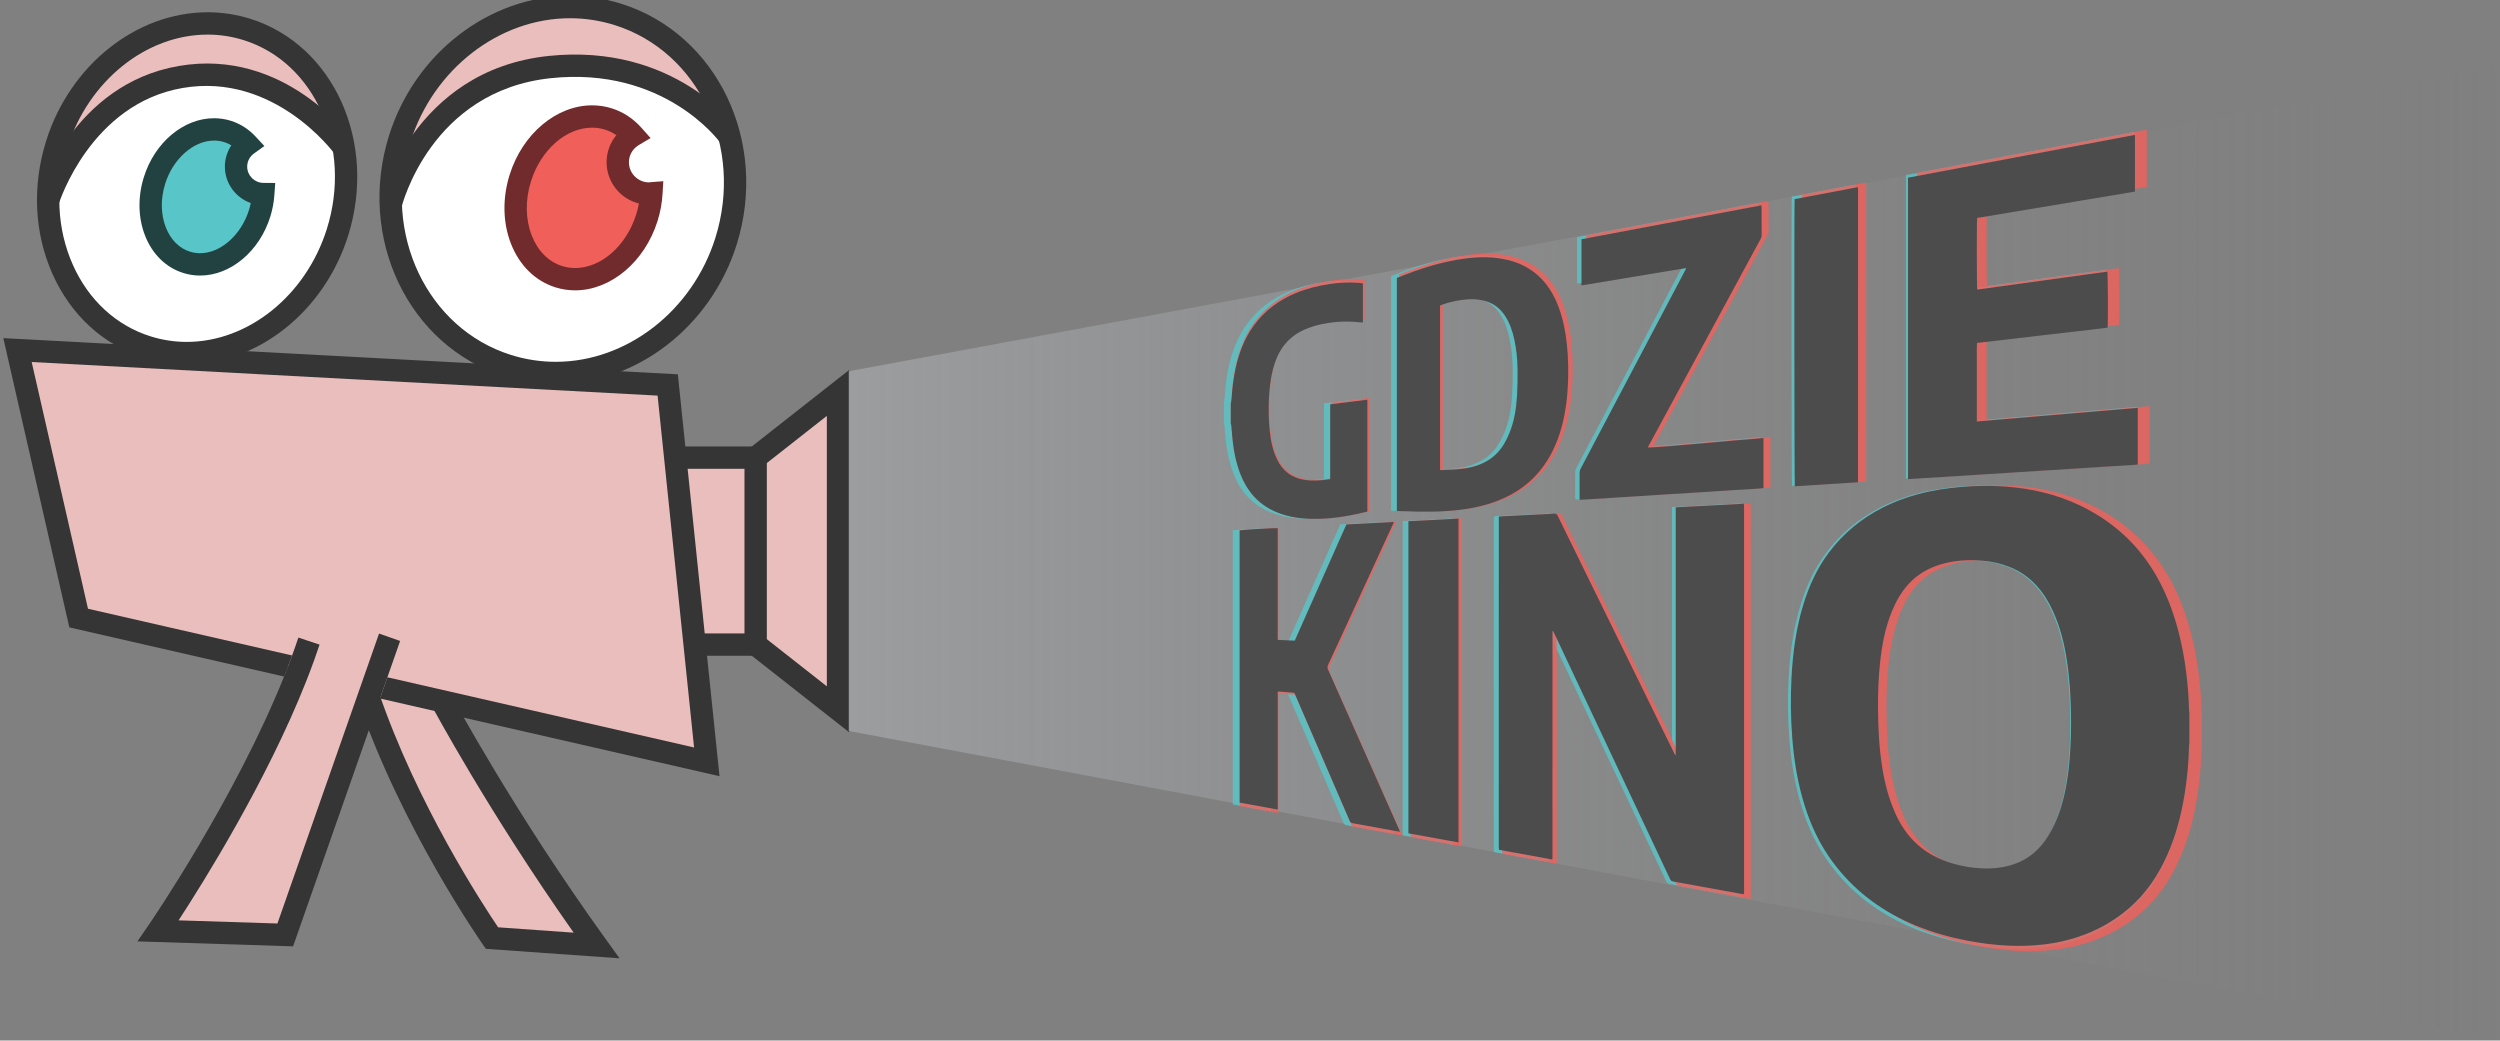 <?xml version="1.0" encoding="utf-8"?>
<!-- Generator: Adobe Illustrator 17.0.0, SVG Export Plug-In . SVG Version: 6.00 Build 0)  -->
<!DOCTYPE svg PUBLIC "-//W3C//DTD SVG 1.1//EN" "http://www.w3.org/Graphics/SVG/1.1/DTD/svg11.dtd">
<svg version="1.1" id="Layer_1" xmlns="http://www.w3.org/2000/svg" xmlns:xlink="http://www.w3.org/1999/xlink" x="0px" y="0px"
	 width="2394.429px" height="996.607px" viewBox="0 0 2394.429 996.607" enable-background="new 0 0 2394.429 996.607"
	 xml:space="preserve">
<rect x="0" y="0" width="2394.429" height="996.607" fill="#808080" stroke="none"/>
<g>
	<polygon fill="#E9BEBD" points="723.585,438.11 647.361,437.713 640.655,373.046 18.154,339.637 74.166,585.031 287.241,640.767 
		152.213,893.443 272.535,898.122 356.76,662.513 467.855,900.127 569.997,906.389 427.616,674.19 676.949,722.998 666.048,617.885 
		722.165,619.377 802.618,676.195 802.618,379.402 	"/>
	<g>
		<path fill="#E9BEBD" d="M174.272,339.637c0,0,157.087-10.369,157.087-162.776S219.577,21.779,198.596,20.442
			C177.614,19.106,46.597,48.517,47.266,185.55S145.949,332.478,174.272,339.637z"/>
		<path fill="#E9BEBD" d="M526.547,361.354c0,0,157.087-13.369,173.798-152.407C717.056,69.908,644.705,20.442,559.222,7.742
			S381.493,66.566,375.477,173.518S434.969,348.653,526.547,361.354z"/>
	</g>
</g>
<g>
	<path fill="#FFFFFF" d="M690.585,120.176c0,0-72.459-70.191-160.695-57.221S372.75,150.307,375.116,187.982
		s15.809,154.702,145.861,171.366C651.028,376.013,744.742,190.493,690.585,120.176z"/>
	<path fill="#FFFFFF" d="M47.263,189.488c0,0,50.887-121.585,141.533-118.02s148.259,54.44,145.013,108.55
		c-3.245,54.11-57.296,143.944-143.208,157.32C104.69,350.714,46.815,270.966,47.263,189.488z"/>
</g>
<path fill="#F15F5A" d="M549.943,269.107c0,0,78.981-30.344,70.856-63.503s-20.054-16.043-24.733-37.433s11.364-31.026,4.679-40.246
	c-6.685-9.22-30.749-24.594-58.824-8.551c-28.075,16.043-54.813,53.048-48.797,79.332S513.415,270.191,549.943,269.107z"/>
<path fill="#58C5C8" d="M250.476,188.574c0,0-30.749-14.387-18.717-45.805s-34.916-22.557-44.865-17.295
	s-63.425,42.696-32.676,104.194S257.612,230.214,250.476,188.574z"/>
<g>
	<polygon fill="#353535" points="734.436,628.067 665.303,628.067 665.303,606.676 713.046,606.676 713.046,449.005 
		646.733,449.005 646.733,427.614 734.436,427.614 	"/>
	<polygon fill="#353535" points="813.314,701.362 717.135,625.779 730.347,608.964 791.923,657.348 791.923,398.33 730.347,446.72 
		717.135,429.899 813.314,354.317 	"/>
	<path fill="#353535" d="M593.377,917.831l-127.988-9.055l-2.924-4.146c-0.778-1.102-78.165-111.653-120.131-235.233l20.255-6.883
		c36.457,107.36,100.32,204.698,114.52,225.65l72.339,5.118C468,777.753,414.388,677.689,413.829,676.639l18.873-10.069
		c0.585,1.097,59.383,110.812,147.305,232.721L593.377,917.831z"/>
	<path fill="#353535" d="M84.274,583.045L30.333,346.724l599.485,32.175l34.953,337.013L371.034,648.68l-7.12,20.313l325.213,74.44
		l-39.914-384.917L3.171,323.845l63.237,277.051l205.652,47.072c2.7-6.74,5.259-13.469,7.71-20.177L84.274,583.045z"/>
	<path fill="#353535" d="M363.045,606.817l-12.991,37.061l-7.12,20.312l-77.23,220.317l-94.659-3.024
		c24.336-37.315,84.452-133.587,122.1-228.69c2.67-6.745,5.223-13.48,7.646-20.192c1.836-5.085,3.619-10.16,5.292-15.205
		l-20.304-6.737c-1.883,5.678-3.914,11.398-6.009,17.13c-2.451,6.708-5.01,13.436-7.71,20.177
		c-47.01,117.363-128.456,236.215-129.362,237.527l-11.116,16.132l149.12,4.763l83.212-237.396l7.12-20.313l12.195-34.792
		L363.045,606.817z"/>
	<path fill="#353535" d="M532.213,367.923c-16.696,0-33.261-2.548-49.241-7.575c-91.766-28.874-141.253-132.372-110.31-230.713
		C397.402,50.995,468.663-3.927,545.964-3.927c16.696,0,33.261,2.551,49.241,7.578c91.771,28.874,141.258,132.372,110.321,230.713
		C680.782,313.003,609.514,367.923,532.213,367.923z M545.964,17.463c-68.057,0-130.931,48.766-152.898,118.59
		c-27.401,87.092,15.811,178.555,96.33,203.891c13.897,4.371,28.305,6.588,42.818,6.588c68.062,0,130.939-48.766,152.904-118.588
		c27.401-87.09-15.813-178.555-96.336-203.891C574.885,19.68,560.476,17.463,545.964,17.463z"/>
	<path fill="#353535" d="M178.821,348.857c-13.938,0-27.746-2.12-41.037-6.303c-38.862-12.225-69.963-40.739-87.573-80.282
		c-17.409-39.091-19.526-84.356-5.964-127.461C67.045,62.351,130.619,11.747,198.846,11.747c13.938,0,27.746,2.12,41.037,6.303
		c79.724,25.083,121.685,118.277,93.534,207.743C310.621,298.25,247.047,348.857,178.821,348.857z M198.846,33.138
		c-58.986,0-114.17,44.45-134.195,108.091c-11.996,38.125-10.183,78.021,5.1,112.339c15.082,33.864,41.522,58.221,74.452,68.582
		c11.212,3.528,22.861,5.316,34.619,5.316c58.986,0,114.17-44.45,134.192-108.091c24.61-78.217-11.076-159.377-79.549-180.921
		C222.252,34.926,210.604,33.138,198.846,33.138z"/>
	<path fill="#353535" d="M384.511,198.705l-20.816-4.919c0.298-1.264,31.365-126.528,161.734-140.198
		c120.379-12.591,179.459,67.334,181.919,70.746l-17.359,12.502c-2.167-2.977-54.761-73.266-162.325-61.973
		C412.213,86.967,384.775,197.588,384.511,198.705z"/>
	<path fill="#353535" d="M56.376,195.013l-20.461-6.243c1.342-4.408,34.021-108.159,135.409-125.591
		c101.514-17.437,163.943,68.083,166.549,71.731l-17.401,12.439c-0.559-0.773-57.456-78.246-145.524-63.088
		C86.733,99.43,56.669,194.06,56.376,195.013z"/>
</g>
<path fill="#712B2C" d="M550.789,278.092c-6.403,0-12.732-0.969-18.805-2.88c-19.338-6.084-34.483-20.973-42.64-41.922
	c-7.833-20.122-8.251-43.588-1.18-66.072c12.288-39.058,44.76-66.334,78.956-66.334c6.408,0,12.732,0.969,18.811,2.88
	c10.915,3.436,20.524,9.75,28.55,18.764l8.643,9.708l-11.191,6.614c-5.995,3.538-9.573,9.719-9.573,16.531
	c0,10.64,8.659,19.296,19.296,19.296c0.402-0.091,0.903-0.154,1.41-0.193l12.231-0.94l-0.736,12.244
	c-0.522,8.734-2.141,17.471-4.815,25.973C617.457,250.816,584.99,278.092,550.789,278.092z M567.119,122.275
	c-24.957,0-49.032,21.122-58.547,51.361c-5.619,17.86-5.369,36.29,0.705,51.894c5.755,14.782,16.1,25.179,29.13,29.279
	c3.995,1.256,8.157,1.893,12.382,1.893c24.957,0,49.032-21.122,58.547-51.361c1.086-3.447,1.953-6.935,2.606-10.445
	c-17.761-4.368-30.973-20.427-30.973-39.514c0-9.682,3.368-18.74,9.369-25.9c-3.363-2.327-6.982-4.102-10.831-5.314
	C575.511,122.912,571.344,122.275,567.119,122.275z"/>
<path fill="#224241" d="M191.652,263.914c0,0-0.003,0-0.005,0c-5.46,0-10.855-0.82-16.035-2.436
	c-16.607-5.173-29.626-17.871-36.658-35.752c-6.711-17.066-7.136-36.961-1.196-56.025c10.361-33.248,38.018-56.466,67.258-56.466
	c5.455,0,10.849,0.817,16.032,2.431c9.082,2.833,17.127,7.98,23.91,15.301l8.254,8.901l-9.873,7.066
	c-4.18,2.99-6.577,7.604-6.577,12.656c0,8.515,6.94,15.502,15.468,15.573l11.369,0.094l-0.789,11.343
	c-0.491,7.076-1.807,14.09-3.909,20.845C248.541,240.693,220.886,263.914,191.652,263.914z M205.016,134.625
	c-19.657,0-39.353,17.427-46.834,41.439c-4.496,14.429-4.256,29.287,0.676,41.833c4.614,11.727,12.823,19.952,23.116,23.158
	c3.12,0.974,6.374,1.467,9.674,1.467h0.003c19.651,0,39.345-17.427,46.826-41.442c0.676-2.165,1.246-4.368,1.705-6.596
	c-14.419-5.06-24.811-18.832-24.811-34.895c0-7.329,2.214-14.416,6.196-20.406c-2.178-1.311-4.478-2.345-6.886-3.097
	C211.564,135.116,208.311,134.625,205.016,134.625z"/>
<linearGradient id="SVGID_1_" gradientUnits="userSpaceOnUse" x1="812.868" y1="529.781" x2="2394.429" y2="529.781">
	<stop  offset="0" style="stop-color:#A7A9AC;stop-opacity:0.7"/>
	<stop  offset="1" style="stop-color:#808080;stop-opacity:0"/>
</linearGradient>
<polygon fill="url(#SVGID_1_)" points="812.868,355.56 812.868,527.84 812.868,700.12 2394.429,996.607 2394.429,527.84 
	2394.429,62.955 "/>
<g opacity="0.8">
	<path fill="#58C5C8" d="M2096.583,681.018c-0.215-11.423-1.128-22.786-2.486-34.118c-2.352-19.625-6.28-38.864-12.476-57.553
		c-5.563-16.778-12.861-32.64-22.521-47.227c-17.585-26.552-40.951-45.581-68.76-58.725c-22.558-10.662-46.361-15.951-70.905-17.775
		c-10.848-0.806-21.71-0.824-32.584-0.285c-13.649,0.676-27.182,2.243-40.589,5.038c-15.711,3.276-30.884,8.295-45.329,15.652
		c-20.46,10.421-37.998,24.773-52.094,43.672c-11.065,14.835-18.726,31.568-24.232,49.458c-7.064,22.952-10.274,46.624-11.516,70.63
		c-1.012,19.559-0.803,39.113,0.737,58.648c1.515,19.219,4.419,38.171,9.512,56.709c5.59,20.344,13.599,39.512,25.328,56.779
		c18.945,27.89,43.726,48.167,73.162,62.302c15.703,7.54,32.064,12.959,48.871,16.935c14.081,3.33,28.312,5.644,42.694,6.824
		c11.231,0.921,22.477,1.057,33.73,0.278c13.659-0.945,27.079-3.29,40.208-7.417c19.074-5.995,36.448-15.443,51.835-28.825
		c15.956-13.877,27.646-31.215,36.393-50.874c8.196-18.421,13.331-37.845,16.621-57.838c2.58-15.681,4.117-31.485,4.406-47.413
		c0.018-0.962,0.223-1.92,0.341-2.879c0-9.623,0-19.246,0-28.869C2096.81,683.103,2096.603,682.063,2096.583,681.018z
		 M1982.645,705.013c-0.462,17.623-1.765,35.164-5.191,52.463c-2.684,13.552-6.657,26.628-13.041,38.787
		c-4.529,8.627-10.078,16.399-17.357,22.675c-8.45,7.285-18.231,11.439-28.848,13.552c-11.645,2.317-23.305,1.931-34.97,0.095
		c-10.344-1.628-20.334-4.521-29.874-9.095c-18.593-8.915-31.698-23.557-40.309-42.967c-6.07-13.683-9.894-28.065-12.305-42.913
		c-3.208-19.751-4.175-39.678-4.209-59.678c-0.063-14.202,0.462-28.373,1.974-42.49c1.829-17.076,4.969-33.822,11.516-49.673
		c4.011-9.71,9.101-18.694,16.143-26.325c8.978-9.729,19.999-15.669,32.28-19.114c12.873-3.611,25.986-4.295,39.221-3.137
		c8.571,0.75,16.903,2.612,24.988,5.724c16.714,6.432,29.213,18.102,38.202,34.199c7.446,13.334,12.213,27.735,15.425,42.769
		c2.656,12.428,4.205,25.021,5.177,37.714C1982.676,673.384,1983.059,689.19,1982.645,705.013z"/>
	<path fill="#58C5C8" d="M1213.896,489.314c10.46,4.813,21.496,6.848,32.814,7.352c16.035,0.715,31.849-1.232,47.526-4.66
		c3.223-0.705,6.435-1.464,9.643-2.196c0-36.101,0-71.94,0-107.968c-11.999,1.496-23.813,2.968-35.849,4.468
		c0,24.219,0,48.156,0,72.184c-8.342,1.287-16.438,1.944-24.607,0.687c-12.048-1.854-21.109-8.16-26.642-19.786
		c-0.796-1.672-1.54-3.378-2.192-5.118c-3.594-9.588-4.861-19.668-5.514-29.863c-0.689-10.76-0.517-21.514,0.455-32.248
		c0.796-8.785,2.268-17.423,5.086-25.769c5.255-15.564,15.032-26.499,29.62-32.571c9.542-3.972,19.476-6.057,29.655-6.972
		c7.628-0.685,15.247-0.497,22.855,0.386c0.891,0.103,1.802,0.014,2.83,0.014c0-12.56,0-24.998,0-37.512
		c-0.51-0.146-0.939-0.346-1.38-0.382c-2.458-0.203-4.917-0.443-7.38-0.529c-7.72-0.27-15.399,0.231-23.054,1.354
		c-11.332,1.662-22.392,4.423-33.055,8.85c-16.121,6.692-29.882,16.802-40.488,31.434c-8.838,12.193-14.138,26.084-17.4,40.93
		c-2.079,9.465-3.271,19.065-3.831,28.763c-0.116,2.01-0.563,3.999-0.857,5.999c0,6.198,0,12.396,0,18.593
		c0.182,0.782,0.455,1.554,0.53,2.347c0.49,5.188,0.829,10.395,1.421,15.57c1.215,10.636,3.454,21.014,7.321,30.961
		C1187.789,470.062,1198.397,482.183,1213.896,489.314z"/>
	<path fill="#58C5C8" d="M1667.096,482.211c-22.02,1.153-43.765,2.292-65.714,3.441c0,79.889,0,159.423,0,238.958
		c-0.152,0.053-0.304,0.106-0.457,0.159c-0.357-0.661-0.737-1.309-1.068-1.983c-4.016-8.172-8.024-16.349-12.036-24.523
		c-22.652-46.15-45.304-92.3-67.955-138.451c-10.792-21.989-21.602-43.97-32.334-65.992c-0.846-1.736-1.764-2.211-3.579-2.078
		c-6.688,0.49-13.392,0.761-20.09,1.1c-10.547,0.534-21.095,1.054-31.642,1.591c-0.443,0.023-0.881,0.16-1.298,0.24
		c-0.095,0.336-0.216,0.566-0.216,0.795c-0.021,106.25-0.034,212.5-0.039,318.75c0,0.483,0.091,0.967,0.152,1.449
		c0.009,0.069,0.084,0.131,0.133,0.193c0.049,0.062,0.104,0.118,0.244,0.273c16.945,3.078,33.989,6.175,50.908,9.248
		c0.217-0.367,0.268-0.432,0.297-0.506c0.028-0.074,0.036-0.156,0.048-0.236c0.013-0.08,0.028-0.161,0.028-0.242
		c0.006-72.736,0.012-145.473,0.017-218.209c0-0.163-0.005-0.327,0.009-0.489c0.014-0.161,0.04-0.322,0.076-0.478
		c0.016-0.07,0.054-0.155,0.108-0.191c0.06-0.04,0.149-0.033,0.373-0.072c0.332,0.659,0.704,1.355,1.04,2.069
		c23.445,49.742,46.886,99.487,70.329,149.231c13.82,29.323,27.652,58.639,41.44,87.978c0.683,1.454,1.496,2.15,3.074,2.432
		c21.955,3.935,43.895,7.965,65.84,11.96c0.727,0.133,1.477,0.127,2.527,0.21c0-1.432,0-2.634,0-3.836
		c0.001-104.049,0.001-208.098,0.001-312.147c0-19.163,0.002-38.325-0.01-57.488
		C1667.299,484.351,1667.172,483.334,1667.096,482.211z"/>
	<path fill="#58C5C8" d="M1858.607,456.421c12.388-0.775,24.774-1.574,37.162-2.358c8.31-0.526,16.621-1.037,24.93-1.564
		c12.234-0.775,24.467-1.562,36.7-2.336c8.464-0.536,16.929-1.05,25.392-1.589c11.772-0.75,23.543-1.527,35.315-2.271
		c8.772-0.554,17.546-1.069,26.318-1.619c0.9-0.057,1.793-0.233,2.722-0.358c0-18.281,0-36.344,0-54.639
		c-51.751,4.384-103.339,8.754-155.267,13.152c0-5.326,0-10.356,0-15.386c0-5.056,0-10.112,0-15.168c0-4.975,0-9.949,0-14.924
		c0-5.056-0.038-10.112,0.011-15.168c0.049-5.009-0.224-10.032,0.184-15.131c10.738-1.239,21.23-2.439,31.718-3.664
		c10.494-1.226,20.985-2.49,31.48-3.712c10.495-1.223,21-2.363,31.489-3.634c10.448-1.266,20.923-2.313,31.278-3.74
		c0.512-5.266,0.298-52.031-0.286-54.025c-41.805,5.769-83.653,11.543-125.476,17.314c-0.485-2.009-0.579-66.181-0.105-69.104
		c50.689-8.469,101.466-16.953,152.25-25.439c0-18.342,0-36.401,0-54.705c-73.059,13.781-145.925,27.525-218.937,41.297
		c0,97.072,0,193.831,0,290.816c2.073-0.138,3.976-0.273,5.879-0.389C1840.446,457.524,1849.528,456.988,1858.607,456.421z"/>
	<path fill="#58C5C8" d="M1574.491,427.854c0.364-0.727,0.701-1.447,1.077-2.142c25.311-46.754,50.625-93.507,75.941-140.259
		c10.494-19.38,20.993-38.757,31.486-58.137c0.647-1.194,1.264-2.337,1.253-3.848c-0.063-9.051-0.028-18.102-0.042-27.153
		c-0.001-0.604-0.141-1.208-0.239-1.993c-57.946,10.931-115.696,21.825-173.489,32.727c0,14.942,0,29.664,0,44.563
		c33.661-5.595,67.161-11.163,101.052-16.797c-0.506,1.093-0.775,1.75-1.103,2.372c-15.681,29.759-31.363,59.516-47.052,89.269
		c-17.942,34.024-35.896,68.04-53.807,102.082c-0.535,1.016-0.897,2.281-0.908,3.434c-0.077,8.152-0.044,16.306-0.032,24.46
		c0.001,0.62,0.117,1.24,0.19,1.96c0.62,0,1.073,0.024,1.523-0.004c9.616-0.603,19.233-1.214,28.849-1.818
		c5.77-0.363,11.541-0.709,17.311-1.077c12-0.766,24-1.55,36.001-2.31c8.616-0.545,17.235-1.047,25.851-1.596
		c11.616-0.74,23.229-1.522,34.846-2.257c9.001-0.57,18.005-1.087,27.007-1.649c1.904-0.119,3.802-0.333,5.822-0.515
		c0-16.094,0-32.025,0-48.302c-18.734,1.582-37.31,2.972-55.851,4.771C1614.928,425.117,1576.088,428.345,1574.491,427.854z"/>
	<path fill="#58C5C8" d="M1487.374,420.415c6.17-16.377,8.881-33.528,9.879-51.025c0.776-13.613,0.55-27.216-0.865-40.782
		c-1.238-11.867-3.455-23.503-7.475-34.698c-3.677-10.238-8.706-19.619-15.964-27.529c-10.788-11.76-24.225-17.914-39.283-20.531
		c-12.59-2.188-25.2-1.713-37.77,0.133c-16.059,2.357-31.722,6.538-47.057,12.078c-5.528,1.997-10.989,4.202-16.485,6.314
		c0,74.98,0,149.729,0,224.814c2.235,0.1,4.224,0.192,6.213,0.277c18.734,0.804,37.449,0.778,56.104-1.546
		c11.741-1.463,23.223-4.136,34.361-8.378C1456.765,468.977,1476.423,449.484,1487.374,420.415z M1448.29,377.821
		c-0.736,12.408-2.622,24.639-7.333,36.156c-1.523,3.724-3.312,7.373-5.359,10.803c-6.857,11.489-17.008,18.116-29.207,21.609
		c-6.438,1.843-13.031,2.468-19.648,2.902c-3.384,0.222-6.777,0.306-10.166,0.439c-0.761,0.03-1.523,0.005-2.558,0.005
		c0-53.072,0-105.809,0-158.726c0.585-0.268,1.185-0.603,1.82-0.823c8.46-2.937,17.133-4.745,26.025-5.25
		c5.261-0.299,10.459,0.269,15.578,1.669c8.2,2.242,14.602,7.133,19.372,14.488c4.429,6.829,7.05,14.451,8.796,22.452
		c2.106,9.653,3.051,19.47,3.17,29.343C1448.882,361.198,1448.782,369.53,1448.29,377.821z"/>
	<path fill="#58C5C8" d="M1265.955,642.22c-0.733-1.645-0.707-2.923,0.043-4.534c7.381-15.864,14.692-31.764,22.018-47.657
		c13.504-29.295,27.004-58.592,40.502-87.89c0.316-0.687,0.586-1.398,0.982-2.348c-15.532,0.817-30.673,1.613-45.849,2.41
		c-16.642,37.456-33.208,74.74-49.802,112.086c-5.565-0.248-10.912-0.486-16.455-0.733c0-36.092,0-71.857,0-107.781
		c-4.916-0.215-35.079,1.627-36.719,2.207c0,87.458,0,174.92,0,262.578c12.199,2.219,24.312,4.421,36.743,6.682
		c0-38.097,0-75.883,0-113.641c0.483-0.125,0.702-0.244,0.912-0.227c4.688,0.365,9.373,0.759,14.062,1.107
		c0.811,0.06,1.264,0.46,1.554,1.204c0.205,0.527,0.451,1.036,0.676,1.554c17.391,40.233,34.787,80.462,52.147,120.71
		c0.634,1.471,1.376,2.203,2.988,2.485c13.069,2.293,26.115,4.728,39.169,7.112c2.033,0.371,4.072,0.705,6.482,1.119
		c-0.511-1.205-0.863-2.073-1.242-2.927C1311.441,744.559,1288.723,693.377,1265.955,642.22z"/>
	<path fill="#58C5C8" d="M1776.996,461.527c0.141-0.581,0.246-0.811,0.246-1.042c0.014-94.08,0.022-188.16,0.024-282.24
		c0-0.321-0.072-0.642-0.124-0.961c-0.012-0.075-0.066-0.15-0.117-0.208c-0.047-0.052-0.118-0.081-0.336-0.222
		c-20.139,3.827-40.432,7.572-60.599,11.473c-0.472,4.684-0.277,275.094,0.208,277.037
		C1736.478,464.089,1756.694,462.811,1776.996,461.527z"/>
	<path fill="#58C5C8" d="M1343.481,800.174c16.077,2.923,32.118,5.839,48.332,8.787c0-104.238,0-208.095,0-312.393
		c-16.26,0.841-32.243,1.668-48.332,2.5C1343.481,599.555,1343.481,699.749,1343.481,800.174z"/>
</g>
<g opacity="0.8">
	<path fill="#F15F5A" d="M2108.614,681.963c-0.216-11.49-1.134-22.918-2.5-34.315c-2.366-19.738-6.316-39.088-12.548-57.886
		c-5.595-16.875-12.935-32.828-22.652-47.5c-17.687-26.706-41.188-45.845-69.158-59.064c-22.689-10.723-46.629-16.043-71.315-17.878
		c-10.91-0.81-21.836-0.828-32.772-0.287c-13.728,0.68-27.339,2.256-40.824,5.067c-15.802,3.295-31.063,8.342-45.592,15.743
		c-20.578,10.481-38.218,24.916-52.396,43.924c-11.129,14.921-18.834,31.75-24.372,49.743
		c-7.104,23.084-10.334,46.894-11.582,71.039c-1.017,19.672-0.808,39.339,0.741,58.987c1.524,19.33,4.444,38.392,9.567,57.037
		c5.622,20.462,13.677,39.74,25.475,57.108c19.055,28.051,43.979,48.446,73.585,62.662c15.794,7.583,32.249,13.034,49.154,17.033
		c14.162,3.35,28.475,5.676,42.941,6.863c11.296,0.927,22.607,1.063,33.926,0.28c13.738-0.951,27.235-3.309,40.44-7.46
		c19.184-6.03,36.659-15.533,52.135-28.992c16.048-13.957,27.806-31.396,36.603-51.168c8.243-18.527,13.408-38.064,16.717-58.172
		c2.595-15.772,4.141-31.667,4.432-47.687c0.018-0.967,0.224-1.931,0.343-2.896c0-9.678,0-19.357,0-29.036
		C2108.841,684.06,2108.633,683.014,2108.614,681.963z M1994.016,706.097c-0.464,17.725-1.775,35.368-5.221,52.766
		c-2.7,13.631-6.695,26.782-13.116,39.011c-4.555,8.676-10.136,16.494-17.458,22.806c-8.499,7.327-18.336,11.505-29.014,13.63
		c-11.712,2.331-23.44,1.942-35.172,0.096c-10.403-1.638-20.452-4.547-30.047-9.148c-18.7-8.967-31.882-23.693-40.542-43.215
		c-6.105-13.762-9.951-28.228-12.376-43.161c-3.226-19.865-4.199-39.907-4.234-60.023c-0.063-14.284,0.465-28.537,1.985-42.735
		c1.84-17.174,4.998-34.017,11.583-49.961c4.034-9.766,9.153-18.802,16.237-26.477c9.03-9.785,20.115-15.76,32.466-19.225
		c12.947-3.632,26.136-4.32,39.448-3.155c8.62,0.754,17,2.627,25.133,5.757c16.81,6.469,29.382,18.206,38.423,34.397
		c7.489,13.411,12.284,27.896,15.514,43.017c2.671,12.5,4.229,25.166,5.207,37.932
		C1994.048,674.285,1994.433,690.182,1994.016,706.097z"/>
	<path fill="#F15F5A" d="M1220.822,489.151c10.521,4.841,21.62,6.887,33.004,7.395c16.128,0.719,32.033-1.239,47.8-4.687
		c3.241-0.709,6.472-1.472,9.699-2.209c0-36.309,0-72.356,0-108.592c-12.068,1.504-23.95,2.985-36.056,4.494
		c0,24.36,0,48.435,0,72.601c-8.391,1.295-16.534,1.955-24.749,0.691c-12.118-1.865-21.231-8.207-26.796-19.901
		c-0.8-1.681-1.549-3.398-2.205-5.147c-3.615-9.643-4.889-19.782-5.546-30.036c-0.693-10.822-0.521-21.638,0.458-32.435
		c0.801-8.836,2.281-17.524,5.116-25.918c5.286-15.654,15.119-26.652,29.792-32.76c9.598-3.995,19.589-6.092,29.826-7.012
		c7.672-0.689,15.335-0.5,22.987,0.388c0.896,0.104,1.812,0.014,2.846,0.014c0-12.633,0-25.143,0-37.729
		c-0.513-0.147-0.945-0.348-1.388-0.384c-2.472-0.204-4.946-0.445-7.423-0.532c-7.765-0.272-15.488,0.233-23.188,1.362
		c-11.398,1.672-22.521,4.449-33.246,8.901c-16.214,6.731-30.055,16.899-40.722,31.615c-8.889,12.263-14.22,26.235-17.501,41.167
		c-2.091,9.52-3.29,19.176-3.853,28.93c-0.117,2.022-0.566,4.023-0.862,6.033c0,6.233,0,12.467,0,18.701
		c0.182,0.786,0.457,1.563,0.533,2.361c0.493,5.218,0.834,10.455,1.429,15.66c1.223,10.698,3.474,21.136,7.363,31.14
		C1194.564,469.787,1205.234,481.979,1220.822,489.151z"/>
	<path fill="#F15F5A" d="M1676.643,482.006c-22.148,1.16-44.018,2.305-66.094,3.461c0,80.351,0,160.345,0,240.34
		c-0.153,0.054-0.306,0.107-0.46,0.16c-0.359-0.664-0.741-1.316-1.075-1.995c-4.039-8.219-8.07-16.443-12.105-24.665
		c-22.783-46.417-45.566-92.834-68.348-139.251c-10.855-22.117-21.727-44.224-32.521-66.374c-0.851-1.746-1.774-2.224-3.6-2.09
		c-6.727,0.493-13.469,0.765-20.206,1.106c-10.608,0.537-21.217,1.06-31.825,1.6c-0.446,0.023-0.886,0.161-1.306,0.241
		c-0.096,0.338-0.218,0.569-0.218,0.8c-0.021,106.865-0.034,213.729-0.04,320.594c0,0.486,0.092,0.973,0.153,1.458
		c0.009,0.07,0.085,0.132,0.134,0.194c0.05,0.062,0.105,0.118,0.245,0.275c17.043,3.096,34.185,6.211,51.202,9.302
		c0.219-0.369,0.27-0.435,0.298-0.509c0.028-0.074,0.036-0.157,0.048-0.237c0.013-0.081,0.028-0.162,0.028-0.244
		c0.006-73.157,0.012-146.314,0.017-219.471c0-0.164-0.005-0.329,0.009-0.492c0.014-0.162,0.04-0.323,0.076-0.481
		c0.016-0.071,0.055-0.156,0.108-0.192c0.06-0.04,0.149-0.033,0.375-0.072c0.334,0.662,0.708,1.362,1.046,2.081
		c23.58,50.03,47.157,100.063,70.736,150.093c13.9,29.492,27.812,58.978,41.68,88.487c0.688,1.463,1.504,2.162,3.092,2.446
		c22.082,3.958,44.149,8.011,66.221,12.029c0.731,0.133,1.485,0.128,2.542,0.212c0-1.44,0-2.65,0-3.859
		c0.001-104.651,0.001-209.301,0.001-313.952c0-19.273,0.002-38.547-0.01-57.82C1676.847,484.159,1676.719,483.137,1676.643,482.006
		z"/>
	<path fill="#F15F5A" d="M1869.261,456.068c12.459-0.779,24.918-1.583,37.377-2.371c8.358-0.529,16.717-1.043,25.074-1.573
		c12.304-0.779,24.608-1.571,36.912-2.349c8.513-0.539,17.027-1.056,25.539-1.598c11.84-0.755,23.679-1.536,35.519-2.284
		c8.823-0.558,17.647-1.075,26.47-1.629c0.905-0.057,1.803-0.234,2.738-0.36c0-18.386,0-36.554,0-54.955
		c-52.05,4.409-103.936,8.804-156.165,13.228c0-5.357,0-10.416,0-15.475c0-5.085,0-10.17,0-15.256c0-5.003,0-10.006,0-15.01
		c0-5.085-0.038-10.171,0.012-15.256c0.049-5.038-0.225-10.09,0.185-15.218c10.8-1.247,21.352-2.453,31.902-3.685
		c10.555-1.233,21.106-2.505,31.662-3.734c10.556-1.23,21.121-2.377,31.671-3.655c10.509-1.273,21.044-2.327,31.459-3.762
		c0.515-5.296,0.299-52.332-0.288-54.337c-42.046,5.802-84.136,11.61-126.201,17.414c-0.488-2.021-0.582-66.564-0.106-69.503
		c50.982-8.518,102.053-17.051,153.131-25.586c0-18.448,0-36.612,0-55.022c-73.482,13.861-146.769,27.684-220.203,41.536
		c0,97.634,0,194.952,0,292.497c2.085-0.139,3.999-0.274,5.913-0.391C1850.995,457.177,1860.129,456.638,1869.261,456.068z"/>
	<path fill="#F15F5A" d="M1583.502,427.336c0.366-0.731,0.705-1.455,1.083-2.155c25.458-47.025,50.918-94.048,76.38-141.07
		c10.555-19.492,21.114-38.981,31.668-58.473c0.651-1.201,1.271-2.351,1.261-3.87c-0.063-9.103-0.028-18.206-0.042-27.31
		c-0.001-0.607-0.142-1.215-0.24-2.005c-58.281,10.994-116.365,21.951-174.492,32.917c0,15.028,0,29.836,0,44.82
		c33.855-5.627,67.549-11.228,101.636-16.894c-0.509,1.099-0.779,1.76-1.109,2.385c-15.771,29.931-31.544,59.86-47.325,89.785
		c-18.045,34.22-36.104,68.433-54.118,102.672c-0.538,1.022-0.902,2.294-0.913,3.454c-0.077,8.2-0.044,16.401-0.032,24.601
		c0.001,0.624,0.118,1.247,0.191,1.971c0.623,0,1.079,0.024,1.532-0.004c9.672-0.606,19.344-1.22,29.016-1.828
		c5.804-0.365,11.608-0.713,17.411-1.084c12.07-0.77,24.139-1.559,36.209-2.323c8.666-0.548,17.335-1.053,26.001-1.605
		c11.683-0.744,23.364-1.531,35.047-2.27c9.053-0.573,18.109-1.093,27.163-1.658c1.915-0.12,3.824-0.335,5.855-0.517
		c0-16.187,0-32.21,0-48.581c-18.842,1.591-37.526,2.989-56.174,4.799C1624.173,424.582,1585.109,427.829,1583.502,427.336z"/>
	<path fill="#F15F5A" d="M1495.882,419.853c6.205-16.471,8.933-33.722,9.936-51.32c0.781-13.692,0.553-27.373-0.87-41.018
		c-1.245-11.936-3.475-23.639-7.518-34.899c-3.698-10.297-8.757-19.732-16.056-27.688c-10.85-11.828-24.365-18.017-39.51-20.649
		c-12.663-2.201-25.346-1.722-37.988,0.133c-16.152,2.371-31.906,6.576-47.329,12.148c-5.56,2.009-11.052,4.226-16.58,6.351
		c0,75.413,0,150.595,0,226.114c2.248,0.101,4.248,0.193,6.249,0.279c18.842,0.809,37.665,0.783,56.428-1.555
		c11.809-1.471,23.358-4.16,34.559-8.427C1465.095,468.697,1484.867,449.09,1495.882,419.853z M1456.572,377.013
		c-0.74,12.48-2.637,24.781-7.375,36.365c-1.532,3.746-3.331,7.416-5.39,10.866c-6.896,11.555-17.106,18.221-29.375,21.734
		c-6.475,1.854-13.106,2.483-19.761,2.919c-3.404,0.223-6.816,0.308-10.224,0.441c-0.765,0.03-1.532,0.005-2.573,0.005
		c0-53.379,0-106.421,0-159.644c0.589-0.269,1.191-0.606,1.83-0.828c8.509-2.954,17.232-4.773,26.176-5.28
		c5.291-0.301,10.519,0.271,15.667,1.678c8.248,2.255,14.686,7.174,19.484,14.572c4.454,6.868,7.091,14.534,8.846,22.582
		c2.118,9.708,3.068,19.582,3.189,29.513C1457.167,360.293,1457.066,368.675,1456.572,377.013z"/>
	<path fill="#F15F5A" d="M1273.182,642.941c-0.737-1.655-0.711-2.94,0.043-4.56c7.423-15.956,14.777-31.948,22.145-47.932
		c13.582-29.464,27.16-58.93,40.736-88.398c0.318-0.691,0.589-1.406,0.987-2.361c-15.622,0.821-30.851,1.622-46.114,2.424
		c-16.739,37.672-33.4,75.172-50.09,112.735c-5.597-0.249-10.975-0.489-16.55-0.737c0-36.301,0-72.273,0-108.404
		c-4.944-0.216-35.281,1.636-36.931,2.219c0,87.964,0,175.932,0,264.097c12.27,2.231,24.453,4.447,36.956,6.72
		c0-38.317,0-76.321,0-114.298c0.485-0.126,0.706-0.245,0.917-0.229c4.715,0.367,9.427,0.764,14.143,1.113
		c0.816,0.06,1.271,0.463,1.563,1.211c0.207,0.53,0.454,1.042,0.679,1.563c17.492,40.465,34.989,80.928,52.449,121.408
		c0.638,1.479,1.384,2.216,3.005,2.5c13.144,2.306,26.266,4.755,39.395,7.153c2.045,0.374,4.096,0.709,6.519,1.126
		c-0.514-1.212-0.868-2.085-1.25-2.944C1318.931,745.871,1296.081,694.394,1273.182,642.941z"/>
	<path fill="#F15F5A" d="M1787.178,461.203c0.141-0.584,0.247-0.816,0.247-1.048c0.015-94.624,0.022-189.248,0.024-283.872
		c0-0.322-0.073-0.646-0.124-0.966c-0.012-0.075-0.066-0.151-0.118-0.209c-0.048-0.053-0.119-0.081-0.338-0.223
		c-20.255,3.849-40.666,7.615-60.949,11.54c-0.475,4.711-0.279,276.685,0.209,278.639
		C1746.426,463.78,1766.758,462.495,1787.178,461.203z"/>
	<path fill="#F15F5A" d="M1351.156,801.808c16.17,2.94,32.304,5.873,48.612,8.838c0-104.841,0-209.298,0-314.199
		c-16.354,0.846-32.429,1.677-48.612,2.514C1351.156,600.029,1351.156,700.803,1351.156,801.808z"/>
</g>
<g>
	<path fill="#4C4C4D" d="M2096.586,679.837c-0.213-11.341-1.12-22.621-2.468-33.871c-2.335-19.483-6.234-38.583-12.385-57.137
		c-5.523-16.657-12.768-32.404-22.359-46.885c-17.458-26.36-40.655-45.252-68.263-58.3c-22.395-10.585-46.026-15.836-70.393-17.646
		c-10.769-0.8-21.553-0.818-32.349-0.283c-13.55,0.671-26.985,2.226-40.296,5.002c-15.598,3.252-30.661,8.235-45.002,15.539
		c-20.312,10.345-37.723,24.594-51.718,43.356c-10.985,14.728-18.59,31.34-24.057,49.1c-7.013,22.786-10.2,46.287-11.433,70.12
		c-1.004,19.418-0.797,38.83,0.732,58.224c1.504,19.08,4.387,37.895,9.443,56.3c5.55,20.197,13.5,39.226,25.145,56.369
		c18.808,27.689,43.41,47.819,72.633,61.852c15.589,7.485,31.832,12.865,48.518,16.812c13.979,3.306,28.107,5.603,42.385,6.774
		c11.15,0.915,22.314,1.049,33.487,0.276c13.561-0.938,26.883-3.267,39.917-7.364c18.936-5.952,36.185-15.332,51.46-28.617
		c15.84-13.776,27.447-30.989,36.129-50.506c8.137-18.287,13.235-37.571,16.501-57.42c2.561-15.568,4.088-31.257,4.375-47.07
		c0.017-0.955,0.222-1.906,0.339-2.859c0-9.553,0-19.107,0-28.66C2096.811,681.906,2096.605,680.874,2096.586,679.837z
		 M1983.471,703.658c-0.458,17.496-1.752,34.91-5.153,52.084c-2.665,13.454-6.609,26.436-12.947,38.507
		c-4.496,8.564-10.005,16.281-17.232,22.511c-8.389,7.233-18.099,11.357-28.639,13.454c-11.561,2.3-23.137,1.917-34.717,0.094
		c-10.269-1.616-20.187-4.488-29.658-9.03c-18.458-8.851-31.469-23.387-40.017-42.656c-6.026-13.584-9.822-27.863-12.216-42.602
		c-3.185-19.608-4.145-39.391-4.179-59.246c-0.063-14.099,0.459-28.168,1.96-42.182c1.816-16.952,4.933-33.577,11.433-49.314
		c3.982-9.64,9.035-18.558,16.026-26.135c8.913-9.659,19.854-15.556,32.046-18.976c12.78-3.585,25.798-4.264,38.938-3.114
		c8.509,0.744,16.781,2.593,24.807,5.682c16.593,6.386,29.002,17.971,37.926,33.952c7.392,13.238,12.125,27.535,15.314,42.46
		c2.636,12.338,4.174,24.841,5.139,37.441C1983.502,672.258,1983.882,687.949,1983.471,703.658z"/>
	<path fill="#4C4C4D" d="M1220.279,489.518c10.385,4.778,21.341,6.798,32.577,7.299c15.919,0.71,31.618-1.223,47.182-4.626
		c3.199-0.699,6.388-1.453,9.573-2.18c0-35.84,0-71.42,0-107.188c-11.912,1.485-23.64,2.947-35.59,4.436c0,24.044,0,47.808,0,71.662
		c-8.282,1.278-16.32,1.93-24.429,0.682c-11.961-1.841-20.956-8.101-26.449-19.643c-0.79-1.66-1.529-3.354-2.176-5.081
		c-3.568-9.519-4.825-19.526-5.474-29.647c-0.684-10.682-0.514-21.358,0.452-32.015c0.79-8.722,2.252-17.298,5.05-25.583
		c5.217-15.452,14.924-26.308,29.406-32.336c9.474-3.943,19.336-6.013,29.44-6.921c7.573-0.681,15.136-0.493,22.69,0.383
		c0.884,0.102,1.789,0.014,2.81,0.014c0-12.469,0-24.817,0-37.241c-0.507-0.145-0.932-0.343-1.37-0.379
		c-2.44-0.201-4.882-0.439-7.327-0.525c-7.664-0.268-15.287,0.23-22.888,1.344c-11.25,1.65-22.23,4.391-32.816,8.786
		c-16.005,6.644-29.666,16.68-40.196,31.206c-8.774,12.105-14.036,25.896-17.274,40.634c-2.064,9.397-3.247,18.928-3.803,28.556
		c-0.115,1.996-0.559,3.971-0.851,5.955c0,6.153,0,12.306,0,18.459c0.18,0.776,0.451,1.543,0.526,2.33
		c0.487,5.151,0.823,10.32,1.411,15.458c1.207,10.559,3.429,20.862,7.268,30.737
		C1194.361,470.405,1204.892,482.439,1220.279,489.518z"/>
	<path fill="#4C4C4D" d="M1670.203,482.466c-21.861,1.145-43.448,2.275-65.239,3.416c0,79.311,0,158.271,0,237.231
		c-0.151,0.053-0.302,0.105-0.454,0.158c-0.355-0.656-0.732-1.299-1.061-1.969c-3.987-8.113-7.966-16.231-11.949-24.346
		c-22.488-45.817-44.977-91.633-67.464-137.45c-10.715-21.831-21.446-43.652-32.101-65.515c-0.84-1.724-1.751-2.195-3.553-2.063
		c-6.64,0.486-13.295,0.755-19.945,1.092c-10.471,0.53-20.943,1.046-31.413,1.58c-0.44,0.023-0.875,0.159-1.289,0.238
		c-0.094,0.334-0.215,0.562-0.215,0.79c-0.021,105.482-0.033,210.964-0.039,316.447c0,0.48,0.091,0.96,0.151,1.439
		c0.009,0.069,0.084,0.131,0.132,0.191c0.049,0.061,0.104,0.117,0.242,0.271c16.822,3.056,33.743,6.13,50.54,9.181
		c0.216-0.364,0.266-0.429,0.294-0.503c0.028-0.073,0.036-0.155,0.048-0.234c0.012-0.08,0.028-0.16,0.028-0.241
		c0.006-72.211,0.011-144.422,0.017-216.632c0-0.162-0.005-0.324,0.009-0.485c0.013-0.16,0.04-0.319,0.075-0.475
		c0.016-0.07,0.054-0.154,0.107-0.189c0.06-0.04,0.148-0.032,0.37-0.071c0.33,0.654,0.698,1.345,1.033,2.054
		c23.275,49.383,46.547,98.768,69.821,148.152c13.72,29.111,27.452,58.215,41.141,87.342c0.679,1.444,1.485,2.134,3.052,2.415
		c21.796,3.907,43.577,7.908,65.364,11.873c0.722,0.132,1.466,0.126,2.509,0.209c0-1.422,0-2.615,0-3.809
		c0.001-103.297,0.001-206.594,0.001-309.891c0-19.024,0.002-38.048-0.01-57.072
		C1670.405,484.591,1670.278,483.582,1670.203,482.466z"/>
	<path fill="#4C4C4D" d="M1860.33,456.863c12.298-0.769,24.595-1.563,36.893-2.341c8.25-0.522,16.5-1.03,24.75-1.552
		c12.145-0.769,24.29-1.55,36.435-2.319c8.403-0.532,16.807-1.042,25.209-1.578c11.687-0.745,23.372-1.516,35.059-2.254
		c8.708-0.55,17.419-1.061,26.127-1.607c0.893-0.056,1.78-0.231,2.702-0.355c0-18.148,0-36.081,0-54.244
		c-51.377,4.352-102.592,8.69-154.145,13.057c0-5.288,0-10.281,0-15.275c0-5.02,0-10.039,0-15.059c0-4.939,0-9.877,0-14.816
		c0-5.019-0.038-10.039,0.011-15.058c0.049-4.973-0.222-9.959,0.183-15.021c10.661-1.23,21.076-2.422,31.489-3.638
		c10.418-1.217,20.833-2.472,31.252-3.686c10.419-1.214,20.848-2.346,31.262-3.608c10.373-1.257,20.772-2.297,31.052-3.713
		c0.508-5.228,0.295-51.655-0.284-53.634c-41.503,5.727-83.048,11.46-124.569,17.189c-0.482-1.995-0.575-65.703-0.104-68.604
		c50.323-8.408,100.733-16.831,151.15-25.255c0-18.209,0-36.138,0-54.31c-72.531,13.681-144.871,27.326-217.355,40.999
		c0,96.371,0,192.43,0,288.714c2.058-0.137,3.947-0.271,5.837-0.386C1842.3,457.958,1851.316,457.426,1860.33,456.863z"/>
	<path fill="#4C4C4D" d="M1578.267,428.503c0.362-0.722,0.696-1.436,1.07-2.127c25.128-46.416,50.259-92.831,75.392-139.245
		c10.418-19.24,20.841-38.477,31.259-57.716c0.642-1.186,1.255-2.32,1.244-3.82c-0.063-8.985-0.027-17.971-0.042-26.956
		c-0.001-0.6-0.14-1.199-0.237-1.979c-57.527,10.852-114.859,21.667-172.234,32.491c0,14.834,0,29.45,0,44.241
		c33.417-5.555,66.675-11.083,100.321-16.675c-0.502,1.085-0.769,1.737-1.095,2.355c-15.567,29.543-31.136,59.086-46.712,88.624
		c-17.812,33.778-35.637,67.548-53.418,101.344c-0.531,1.009-0.891,2.265-0.901,3.41c-0.076,8.094-0.044,16.188-0.031,24.283
		c0.001,0.616,0.117,1.231,0.189,1.946c0.615,0,1.065,0.024,1.512-0.004c9.547-0.598,19.094-1.205,28.64-1.805
		c5.729-0.36,11.458-0.704,17.186-1.07c11.914-0.76,23.826-1.539,35.741-2.293c8.554-0.541,17.111-1.04,25.664-1.584
		c11.532-0.735,23.062-1.511,34.594-2.241c8.936-0.566,17.875-1.079,26.812-1.637c1.89-0.118,3.775-0.331,5.779-0.511
		c0-15.978,0-31.793,0-47.953c-18.598,1.57-37.04,2.95-55.447,4.737C1618.412,425.785,1579.853,428.99,1578.267,428.503z"/>
	<path fill="#4C4C4D" d="M1491.78,421.117c6.125-16.258,8.817-33.286,9.807-50.657c0.771-13.515,0.546-27.019-0.858-40.487
		c-1.229-11.781-3.43-23.334-7.421-34.447c-3.65-10.164-8.643-19.477-15.848-27.33c-10.71-11.675-24.05-17.784-38.999-20.382
		c-12.499-2.172-25.018-1.7-37.497,0.132c-15.943,2.34-31.493,6.491-46.716,11.991c-5.488,1.983-10.909,4.172-16.366,6.268
		c0,74.438,0,148.647,0,223.189c2.219,0.099,4.193,0.191,6.168,0.275c18.599,0.798,37.178,0.773,55.698-1.535
		c11.656-1.452,23.055-4.106,34.112-8.318C1461.392,469.329,1480.908,449.976,1491.78,421.117z M1452.979,378.831
		c-0.731,12.318-2.603,24.461-7.28,35.895c-1.512,3.697-3.288,7.32-5.32,10.725c-6.807,11.405-16.885,17.985-28.995,21.453
		c-6.391,1.83-12.937,2.451-19.505,2.881c-3.36,0.22-6.728,0.304-10.092,0.435c-0.755,0.03-1.512,0.005-2.54,0.005
		c0-52.689,0-105.044,0-157.579c0.581-0.266,1.176-0.599,1.807-0.817c8.399-2.915,17.009-4.711,25.837-5.212
		c5.223-0.297,10.383,0.267,15.465,1.656c8.141,2.225,14.496,7.081,19.232,14.384c4.397,6.78,6.999,14.346,8.732,22.29
		c2.091,9.583,3.029,19.329,3.147,29.131C1453.566,362.328,1453.467,370.6,1452.979,378.831z"/>
	<path fill="#4C4C4D" d="M1271.961,641.319c-0.727-1.633-0.702-2.902,0.042-4.501c7.327-15.749,14.586-31.534,21.859-47.312
		c13.406-29.083,26.809-58.168,40.209-87.254c0.314-0.682,0.582-1.388,0.975-2.331c-15.42,0.811-30.451,1.601-45.517,2.393
		c-16.522,37.185-32.968,74.2-49.442,111.276c-5.525-0.246-10.833-0.483-16.336-0.728c0-35.831,0-71.338,0-107.002
		c-4.88-0.213-34.825,1.615-36.453,2.191c0,86.826,0,173.656,0,260.681c12.111,2.203,24.136,4.389,36.478,6.633
		c0-37.822,0-75.334,0-112.82c0.479-0.124,0.697-0.242,0.905-0.226c4.654,0.362,9.305,0.754,13.96,1.099
		c0.806,0.059,1.255,0.457,1.542,1.195c0.204,0.523,0.448,1.028,0.671,1.543c17.265,39.942,34.536,79.881,51.77,119.838
		c0.63,1.46,1.366,2.187,2.967,2.468c12.974,2.276,25.926,4.694,38.885,7.061c2.018,0.369,4.043,0.699,6.435,1.111
		c-0.507-1.196-0.857-2.058-1.233-2.906C1317.118,742.918,1294.564,692.106,1271.961,641.319z"/>
	<path fill="#4C4C4D" d="M1779.308,461.933c0.14-0.576,0.244-0.805,0.244-1.034c0.014-93.4,0.022-186.8,0.024-280.2
		c0-0.318-0.072-0.637-0.123-0.954c-0.012-0.074-0.065-0.149-0.117-0.206c-0.047-0.052-0.117-0.08-0.333-0.22
		c-19.993,3.8-40.14,7.517-60.161,11.39c-0.469,4.65-0.276,273.105,0.206,275.034
		C1739.083,464.476,1759.153,463.207,1779.308,461.933z"/>
	<path fill="#4C4C4D" d="M1348.927,798.131c15.961,2.902,31.886,5.797,47.983,8.724c0-103.484,0-206.591,0-310.135
		c-16.143,0.835-32.01,1.656-47.983,2.482C1348.927,598.962,1348.927,698.432,1348.927,798.131z"/>
</g>
</svg>
